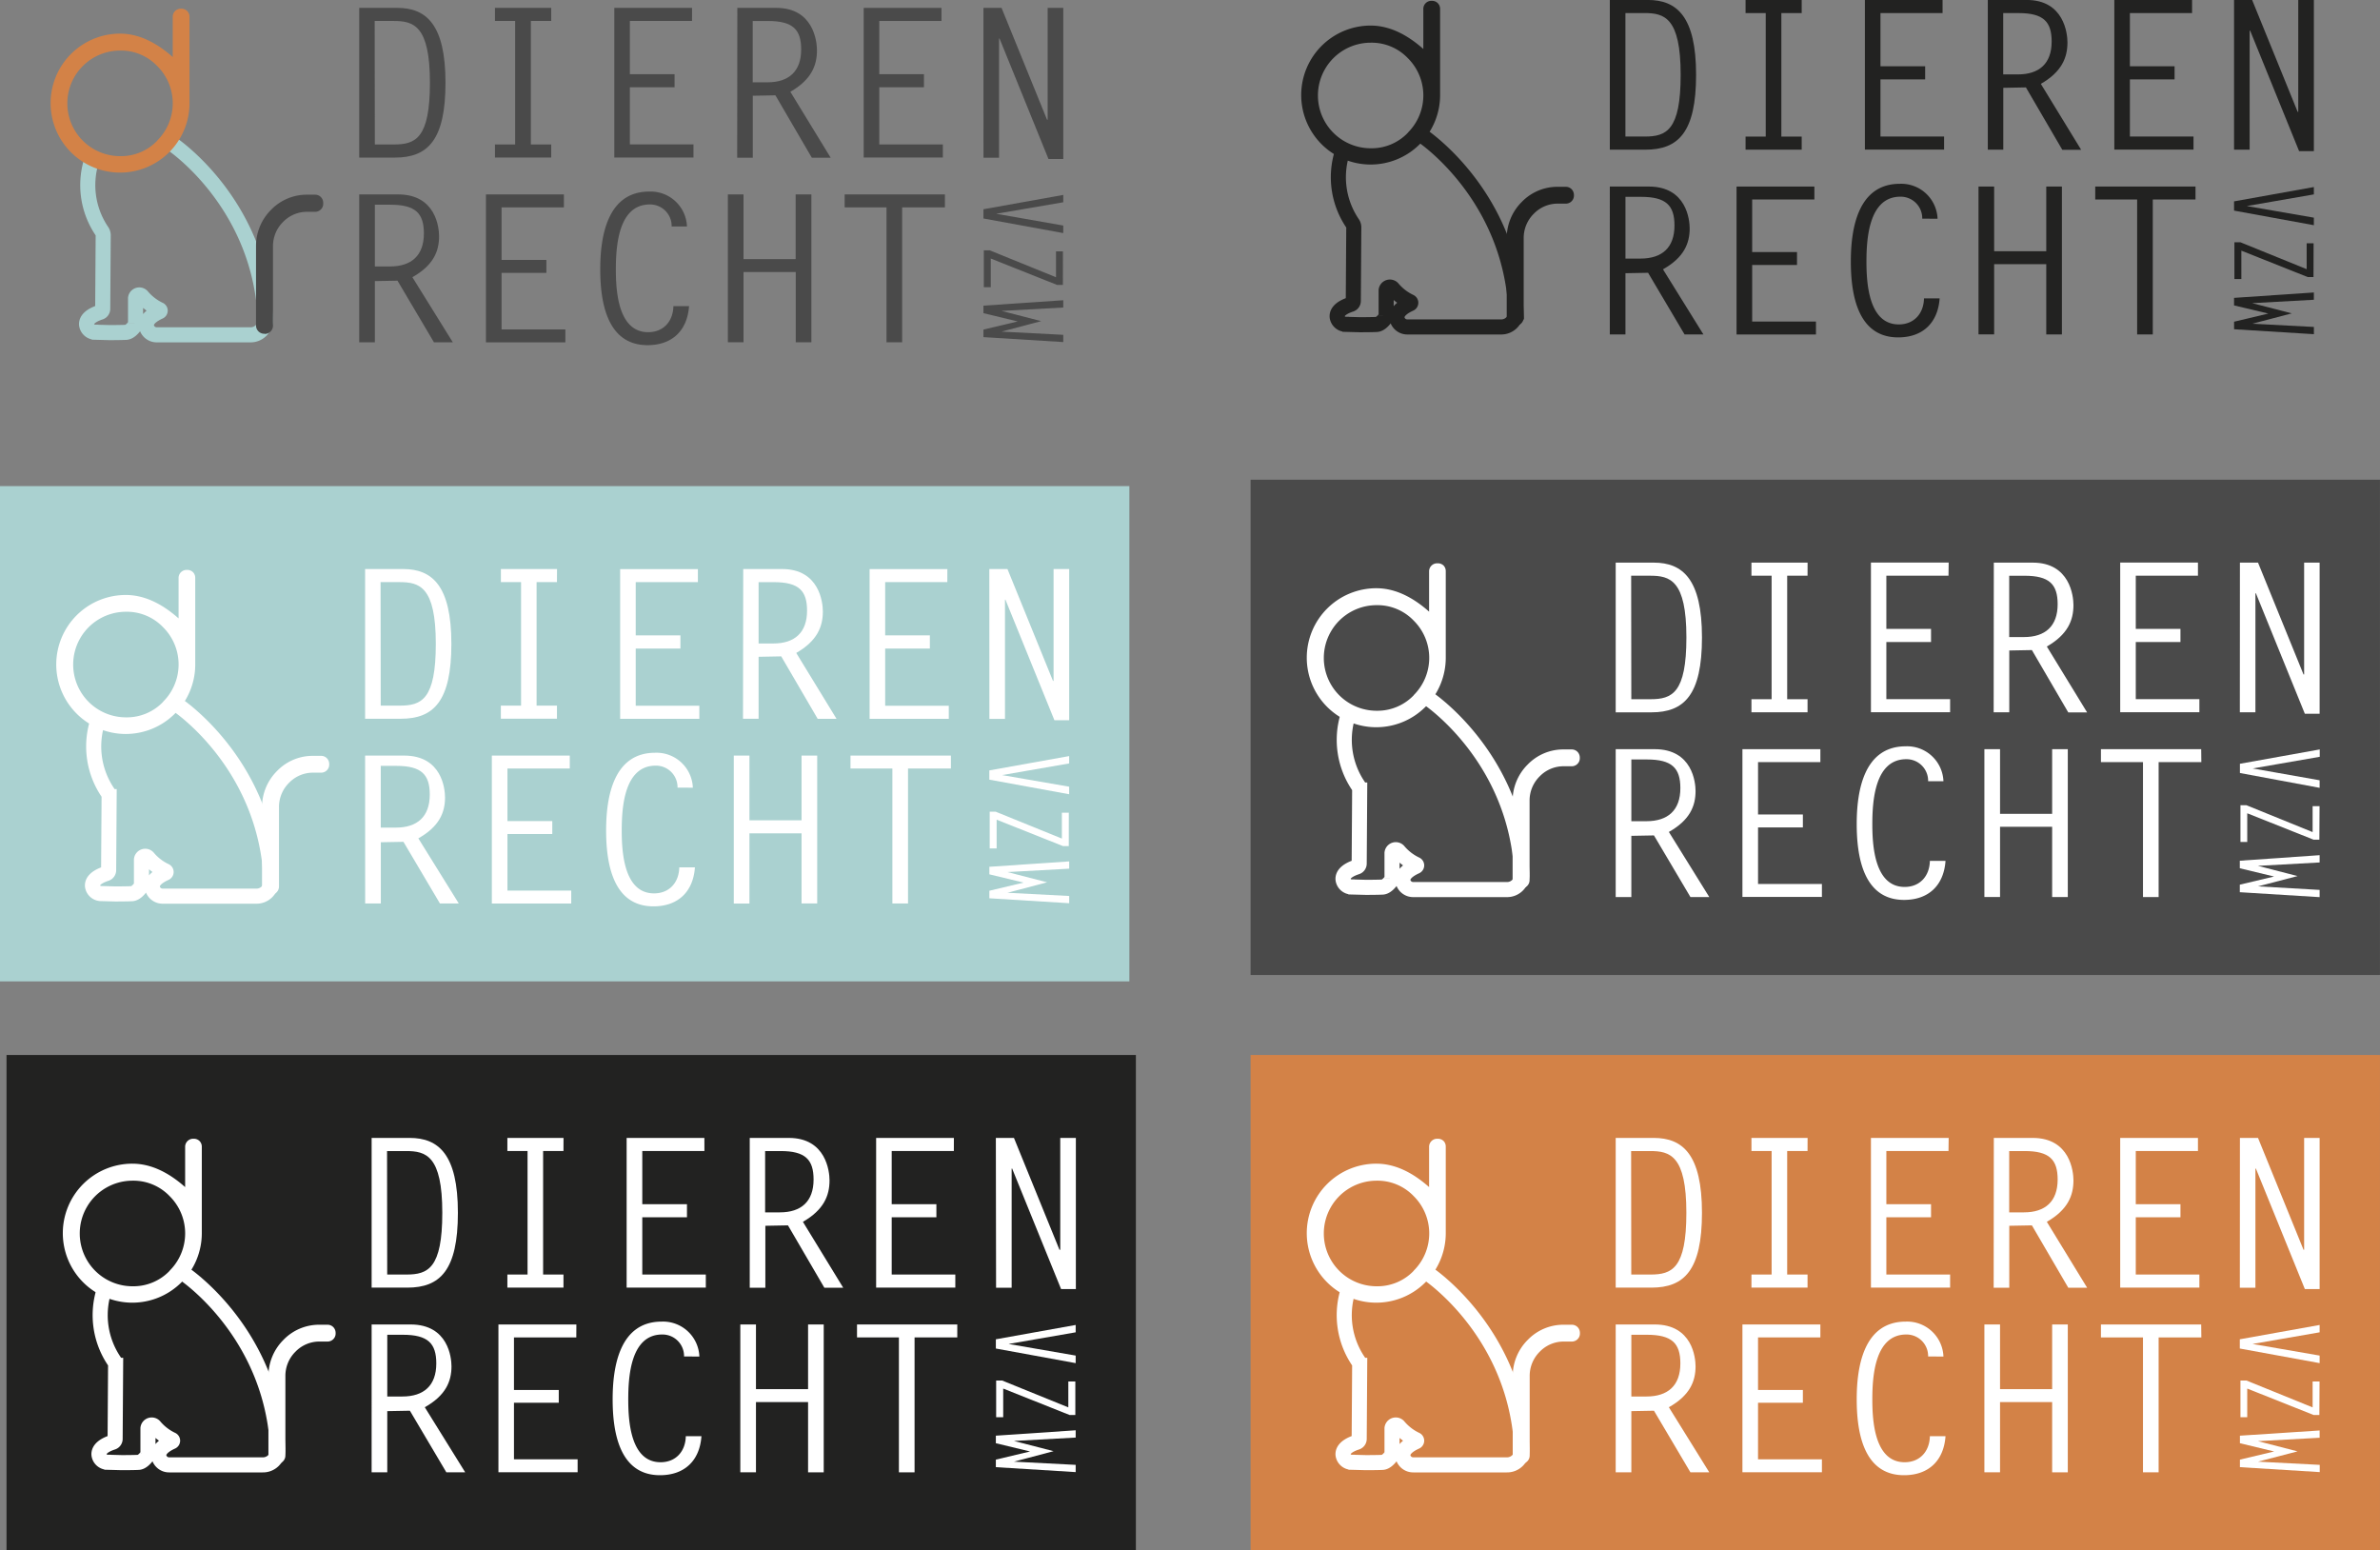 <svg xmlns="http://www.w3.org/2000/svg" viewBox="0 0 631.2 411.1"><rect x="0" y="0" width="631.2" height="411.1" fill="#808080" stroke="none"/><defs><style>.cls-1{fill:#4a4a4a;}.cls-2,.cls-6,.cls-8{fill:none;stroke-miterlimit:10;stroke-width:4px;}.cls-2{stroke:#fff;}.cls-3{fill:#fff;}.cls-4{fill:#d38247;}.cls-5{fill:#aad1d0;}.cls-6{stroke:#222221;}.cls-7{fill:#222221;}.cls-8{stroke:#aad1d0;stroke-linecap:round;}</style></defs><title>varianten</title><g id="Logo"><rect class="cls-1" x="331.67" y="127.21" width="299.52" height="131.34"/><path class="cls-2" d="M504.61,267.25s23.47,15.63,24.8,46.66a3.9,3.9,0,0,1-4,4H500.66a2.76,2.76,0,0,1-2.72-2c-.3-1.17.21-2.69,3.4-4.14a.29.29,0,0,0,0-.54,13.68,13.68,0,0,1-4.65-3.6,1,1,0,0,0-1.7.58v6.71a.93.93,0,0,1-.17.54c-.38.54-1.34,1.74-2.38,1.79-1.35.07-4.39.07-4.39.07l-3.75-.1a2.31,2.31,0,0,1-2.3-2c-.09-1,.6-2.31,3.64-3.3a.94.94,0,0,0,.64-.89l.13-19.51a1.89,1.89,0,0,0-.33-1.08A21.77,21.77,0,0,1,483.23,272" transform="translate(-125.81 -82.01)"/><path class="cls-3" d="M529.26,317.63h-.11a2.19,2.19,0,0,1-2.18-2.18V294.39a13.51,13.51,0,0,1,4-9.64,13.12,13.12,0,0,1,9.64-4h2a2.14,2.14,0,0,1,1.57.64,2.2,2.2,0,0,1,.61,1.57v.07a2.08,2.08,0,0,1-.61,1.54,2.14,2.14,0,0,1-1.57.64h-2a8.81,8.81,0,0,0-6.46,2.68,9,9,0,0,0-2.68,6.46v21.06a2.19,2.19,0,0,1-2.18,2.18" transform="translate(-125.81 -82.01)"/><path class="cls-3" d="M508.68,232a2.16,2.16,0,0,0-1.54-.61H507a2.13,2.13,0,0,0-2.18,2.18v10.64q-7-6.21-14-6.21a18.43,18.43,0,1,0,18.42,18.53v-23A2.14,2.14,0,0,0,508.68,232Zm-7.93,34.38a13.29,13.29,0,0,1-9.85,4.11,14,14,0,0,1,0-28,13.29,13.29,0,0,1,9.85,4.11,13.92,13.92,0,0,1,0,19.74Z" transform="translate(-125.81 -82.01)"/><path class="cls-3" d="M554.31,231.21H564.4c7.66,0,12.79,4.36,12.79,19.85,0,15.27-4.74,19.85-13.4,19.85h-9.48Zm4.14,36.22h5.07c5.73,0,9.54-1.6,9.54-16.38,0-15.22-4.36-16.37-9.65-16.37h-5Z" transform="translate(-125.81 -82.01)"/><path class="cls-3" d="M605.19,234.68h-5.4v32.75h5.4v3.47H590.31v-3.47h5.35V234.68h-5.35v-3.47h14.89Z" transform="translate(-125.81 -82.01)"/><path class="cls-3" d="M642.57,234.68H626.09v14.11h11.85v3.47H626.09v15.16H643v3.47H622v-39.7h20.62Z" transform="translate(-125.81 -82.01)"/><path class="cls-3" d="M654.59,231.21H664.9c9.92,0,10.81,8.93,10.81,11.25,0,4.08-1.54,7.83-7.06,11l10.69,17.48h-5l-9.65-16.54c-2,.06-4,.06-6,.11V270.9h-4.14Zm8,19.74c5.62,0,8.93-2.87,8.93-8.71,0-5.29-2.2-7.55-8.77-7.55h-4.08v16.26Z" transform="translate(-125.81 -82.01)"/><path class="cls-3" d="M708.73,234.68H692.24v14.11h11.85v3.47H692.24v15.16h16.87v3.47h-21v-39.7h20.62Z" transform="translate(-125.81 -82.01)"/><path class="cls-3" d="M719.86,231.21h4.8l12.07,29.66h.16V231.21H741v40.08h-3.92l-13-32-.11.11V270.9h-4.13Z" transform="translate(-125.81 -82.01)"/><path class="cls-3" d="M554.31,280.68h10.34c10,0,10.84,8.82,10.84,11.11,0,4-1.55,7.73-7.08,10.84l10.72,17.26h-5l-9.67-16.34c-2,.05-4,.05-6,.11v16.23h-4.15Zm8.15,19.1c5.69,0,9-2.89,9-8.77,0-5.33-2.23-7.6-8.87-7.6h-4.13v16.37Z" transform="translate(-125.81 -82.01)"/><path class="cls-3" d="M608.59,284.11H592.06V298h11.89v3.43H592.06v15H609v3.43H587.92V280.68h20.67Z" transform="translate(-125.81 -82.01)"/><path class="cls-3" d="M637.17,289.17a5.72,5.72,0,0,0-5.8-5.83c-8.4,0-9,11.22-9,17.26,0,5.72.61,16.61,8.57,16.61,4.15,0,6.63-3,6.69-6.91h4.15c-.44,6.37-4.37,10.35-11,10.35-10.95,0-12.55-11.82-12.55-20.15,0-8.6,1.82-20.58,13-20.58a9.64,9.64,0,0,1,10,9.26Z" transform="translate(-125.81 -82.01)"/><path class="cls-3" d="M656.24,297.83h13.82V280.68h4.15v39.21h-4.15V301.26H656.24v18.62h-4.15V280.68h4.15Z" transform="translate(-125.81 -82.01)"/><path class="cls-3" d="M709.63,284.11H698.3v35.78h-4.15V284.11H683v-3.43h26.59Z" transform="translate(-125.81 -82.01)"/><path class="cls-3" d="M741,288.93v2L719.86,287v-2.45l21.17-3.8v1.95l-17.79,3.09v0Z" transform="translate(-125.81 -82.01)"/><path class="cls-3" d="M740.93,304.68h-1.54l-17.59-7v7.6H720v-9.74h1.58l17.56,7.13v-6.87h1.84Z" transform="translate(-125.81 -82.01)"/><path class="cls-3" d="M724.66,317.06v0L741,318v1.92l-21.17-1.31v-2l9.08-2.16-9.08-2.19v-2L741,308.79v1.93l-16.37.9v0l10.51,2.71Z" transform="translate(-125.81 -82.01)"/><rect class="cls-4" x="331.67" y="279.77" width="299.52" height="131.34"/><path class="cls-2" d="M504.61,419.81s23.47,15.63,24.8,46.66a3.9,3.9,0,0,1-4,4H500.66a2.76,2.76,0,0,1-2.72-2c-.3-1.17.21-2.69,3.4-4.14a.29.29,0,0,0,0-.54,13.68,13.68,0,0,1-4.65-3.6,1,1,0,0,0-1.7.58v6.71a.93.93,0,0,1-.17.54c-.38.54-1.34,1.74-2.38,1.79-1.35.07-4.39.07-4.39.07l-3.75-.1a2.31,2.31,0,0,1-2.3-2c-.09-1,.6-2.31,3.64-3.3a.94.94,0,0,0,.64-.89l.13-19.51a1.89,1.89,0,0,0-.33-1.08,21.77,21.77,0,0,1-2.85-18.46" transform="translate(-125.81 -82.01)"/><path class="cls-3" d="M529.26,470.19h-.11A2.19,2.19,0,0,1,527,468V446.95a13.51,13.51,0,0,1,4-9.64,13.12,13.12,0,0,1,9.64-4h2a2.14,2.14,0,0,1,1.57.64,2.2,2.2,0,0,1,.61,1.57v.07a2.08,2.08,0,0,1-.61,1.54,2.14,2.14,0,0,1-1.57.64h-2a8.81,8.81,0,0,0-6.46,2.68,9,9,0,0,0-2.68,6.46V468a2.19,2.19,0,0,1-2.18,2.18" transform="translate(-125.81 -82.01)"/><path class="cls-3" d="M508.68,384.6a2.16,2.16,0,0,0-1.54-.61H507a2.13,2.13,0,0,0-2.18,2.18v10.64q-7-6.21-14-6.21a18.43,18.43,0,1,0,18.42,18.53v-23A2.14,2.14,0,0,0,508.68,384.6ZM500.75,419a13.29,13.29,0,0,1-9.85,4.11,14,14,0,0,1,0-28,13.29,13.29,0,0,1,9.85,4.11,13.92,13.92,0,0,1,0,19.74Z" transform="translate(-125.81 -82.01)"/><path class="cls-3" d="M554.31,383.77H564.4c7.66,0,12.79,4.36,12.79,19.85,0,15.27-4.74,19.85-13.4,19.85h-9.48ZM558.44,420h5.07c5.73,0,9.54-1.6,9.54-16.38,0-15.22-4.36-16.37-9.65-16.37h-5Z" transform="translate(-125.81 -82.01)"/><path class="cls-3" d="M605.19,387.24h-5.4V420h5.4v3.47H590.31V420h5.35V387.24h-5.35v-3.47h14.89Z" transform="translate(-125.81 -82.01)"/><path class="cls-3" d="M642.57,387.24H626.09v14.11h11.85v3.47H626.09V420H643v3.47H622v-39.7h20.62Z" transform="translate(-125.81 -82.01)"/><path class="cls-3" d="M654.59,383.77H664.9c9.92,0,10.81,8.93,10.81,11.25,0,4.08-1.54,7.83-7.06,11l10.69,17.48h-5l-9.65-16.54c-2,.06-4,.06-6,.11v16.43h-4.14Zm8,19.74c5.62,0,8.93-2.87,8.93-8.71,0-5.29-2.2-7.55-8.77-7.55h-4.08v16.26Z" transform="translate(-125.81 -82.01)"/><path class="cls-3" d="M708.73,387.24H692.24v14.11h11.85v3.47H692.24V420h16.87v3.47h-21v-39.7h20.62Z" transform="translate(-125.81 -82.01)"/><path class="cls-3" d="M719.86,383.77h4.8l12.07,29.66h.16V383.77H741v40.08h-3.92l-13-32-.11.11v31.54h-4.13Z" transform="translate(-125.81 -82.01)"/><path class="cls-3" d="M554.31,433.24h10.34c10,0,10.84,8.82,10.84,11.11,0,4-1.55,7.73-7.08,10.84l10.72,17.26h-5l-9.67-16.34c-2,.05-4,.05-6,.11v16.23h-4.15Zm8.15,19.1c5.69,0,9-2.89,9-8.77,0-5.33-2.23-7.6-8.87-7.6h-4.13v16.37Z" transform="translate(-125.81 -82.01)"/><path class="cls-3" d="M608.59,436.67H592.06v13.94h11.89V454H592.06v15H609v3.43H587.92V433.24h20.67Z" transform="translate(-125.81 -82.01)"/><path class="cls-3" d="M637.17,441.73a5.72,5.72,0,0,0-5.8-5.83c-8.4,0-9,11.22-9,17.26,0,5.72.61,16.61,8.57,16.61,4.15,0,6.63-3,6.69-6.91h4.15c-.44,6.37-4.37,10.35-11,10.35-10.95,0-12.55-11.82-12.55-20.15,0-8.6,1.82-20.58,13-20.58a9.64,9.64,0,0,1,10,9.26Z" transform="translate(-125.81 -82.01)"/><path class="cls-3" d="M656.24,450.39h13.82V433.24h4.15v39.21h-4.15V453.82H656.24v18.62h-4.15V433.24h4.15Z" transform="translate(-125.81 -82.01)"/><path class="cls-3" d="M709.63,436.67H698.3v35.78h-4.15V436.67H683v-3.43h26.59Z" transform="translate(-125.81 -82.01)"/><path class="cls-3" d="M741,441.49v2l-21.17-3.87v-2.45l21.17-3.8v1.95l-17.79,3.09v0Z" transform="translate(-125.81 -82.01)"/><path class="cls-3" d="M740.93,457.24h-1.54l-17.59-7v7.6H720v-9.74h1.58l17.56,7.13v-6.87h1.84Z" transform="translate(-125.81 -82.01)"/><path class="cls-3" d="M724.66,469.62v0l16.37.85v1.92l-21.17-1.31v-2l9.08-2.16-9.08-2.19v-2L741,461.35v1.93l-16.37.9v0l10.51,2.71Z" transform="translate(-125.81 -82.01)"/><rect class="cls-5" y="128.91" width="299.52" height="131.34"/><path class="cls-2" d="M172.94,269s23.47,15.63,24.8,46.66a3.9,3.9,0,0,1-4,4H169a2.76,2.76,0,0,1-2.72-2c-.3-1.17.21-2.69,3.4-4.14a.29.29,0,0,0,0-.54,13.68,13.68,0,0,1-4.65-3.6,1,1,0,0,0-1.7.58v6.71a.93.93,0,0,1-.17.54c-.38.54-1.34,1.74-2.38,1.79-1.35.07-4.39.07-4.39.07l-3.75-.1a2.31,2.31,0,0,1-2.3-2c-.09-1,.6-2.31,3.64-3.3a.94.94,0,0,0,.64-.89l.13-19.51a1.89,1.89,0,0,0-.33-1.08,21.77,21.77,0,0,1-2.85-18.46" transform="translate(-125.81 -82.01)"/><path class="cls-3" d="M197.59,319.34h-.11a2.19,2.19,0,0,1-2.18-2.18V296.09a13.51,13.51,0,0,1,4-9.64,13.12,13.12,0,0,1,9.64-4h2a2.14,2.14,0,0,1,1.57.64,2.2,2.2,0,0,1,.61,1.57v.07a2.08,2.08,0,0,1-.61,1.54,2.14,2.14,0,0,1-1.57.64h-2a8.81,8.81,0,0,0-6.46,2.68,9,9,0,0,0-2.68,6.46v21.06a2.19,2.19,0,0,1-2.18,2.18" transform="translate(-125.81 -82.01)"/><path class="cls-3" d="M177,233.75a2.16,2.16,0,0,0-1.54-.61h-.11a2.13,2.13,0,0,0-2.18,2.18V246q-7-6.21-14-6.21a18.43,18.43,0,1,0,18.42,18.53v-23A2.14,2.14,0,0,0,177,233.75Zm-7.93,34.38a13.29,13.29,0,0,1-9.85,4.11,14,14,0,0,1,0-28,13.29,13.29,0,0,1,9.85,4.11,13.92,13.92,0,0,1,0,19.74Z" transform="translate(-125.81 -82.01)"/><path class="cls-3" d="M222.64,232.91h10.09c7.66,0,12.79,4.36,12.79,19.85,0,15.27-4.74,19.85-13.4,19.85h-9.48Zm4.14,36.22h5.07c5.73,0,9.54-1.6,9.54-16.38,0-15.22-4.36-16.37-9.65-16.37h-5Z" transform="translate(-125.81 -82.01)"/><path class="cls-3" d="M273.52,236.38h-5.4v32.75h5.4v3.47H258.64v-3.47H264V236.38h-5.35v-3.47h14.89Z" transform="translate(-125.81 -82.01)"/><path class="cls-3" d="M310.9,236.38H294.41V250.5h11.85V254H294.41v15.16h16.87v3.47h-21v-39.7H310.9Z" transform="translate(-125.81 -82.01)"/><path class="cls-3" d="M322.92,232.91h10.31c9.92,0,10.81,8.93,10.81,11.25,0,4.08-1.54,7.83-7.06,11l10.69,17.48h-5L333,256.07c-2,.06-4,.06-6,.11v16.43h-4.14Zm8,19.74c5.62,0,8.93-2.87,8.93-8.71,0-5.29-2.2-7.55-8.77-7.55h-4.08v16.26Z" transform="translate(-125.81 -82.01)"/><path class="cls-3" d="M377.05,236.38H360.57V250.5h11.85V254H360.57v15.16h16.87v3.47h-21v-39.7h20.62Z" transform="translate(-125.81 -82.01)"/><path class="cls-3" d="M388.19,232.91H393l12.07,29.66h.16V232.91h4.14V273h-3.92l-13-32-.11.11v31.54h-4.13Z" transform="translate(-125.81 -82.01)"/><path class="cls-3" d="M222.64,282.38H233c10,0,10.84,8.82,10.84,11.11,0,4-1.55,7.73-7.08,10.84l10.72,17.26h-5l-9.67-16.34c-2,.05-4,.05-6,.11v16.23h-4.15Zm8.15,19.1c5.69,0,9-2.89,9-8.77,0-5.33-2.23-7.6-8.87-7.6h-4.13v16.37Z" transform="translate(-125.81 -82.01)"/><path class="cls-3" d="M276.92,285.81H260.39v13.94h11.89v3.43H260.39v15h16.92v3.43H256.25V282.38h20.67Z" transform="translate(-125.81 -82.01)"/><path class="cls-3" d="M305.5,290.88a5.72,5.72,0,0,0-5.8-5.83c-8.4,0-9,11.22-9,17.26,0,5.72.61,16.61,8.57,16.61,4.15,0,6.63-3,6.69-6.91h4.15c-.44,6.37-4.37,10.35-11,10.35-10.95,0-12.55-11.82-12.55-20.15,0-8.6,1.82-20.58,13-20.58a9.64,9.64,0,0,1,10,9.26Z" transform="translate(-125.81 -82.01)"/><path class="cls-3" d="M324.57,299.54h13.82V282.38h4.15v39.21h-4.15V303H324.57v18.62h-4.15V282.38h4.15Z" transform="translate(-125.81 -82.01)"/><path class="cls-3" d="M378,285.81H366.63v35.78h-4.15V285.81H351.37v-3.43H378Z" transform="translate(-125.81 -82.01)"/><path class="cls-3" d="M409.36,290.63v2l-21.17-3.87v-2.45l21.17-3.8v1.95l-17.79,3.09v0Z" transform="translate(-125.81 -82.01)"/><path class="cls-3" d="M409.26,306.38h-1.54l-17.59-7V307h-1.84v-9.74h1.58l17.56,7.13v-6.87h1.84Z" transform="translate(-125.81 -82.01)"/><path class="cls-3" d="M393,318.76v0l16.37.85v1.92l-21.17-1.31v-2l9.08-2.16-9.08-2.19v-2l21.17-1.43v1.93l-16.37.9v0l10.51,2.71Z" transform="translate(-125.81 -82.01)"/><path class="cls-6" d="M503.06,118.05s23.47,15.63,24.8,46.66a3.9,3.9,0,0,1-4,4H499.1a2.76,2.76,0,0,1-2.72-2c-.3-1.17.21-2.69,3.4-4.14a.29.29,0,0,0,0-.54,13.68,13.68,0,0,1-4.65-3.6,1,1,0,0,0-1.7.58v6.71a.93.93,0,0,1-.17.54c-.38.54-1.34,1.74-2.38,1.79-1.35.07-4.39.07-4.39.07l-3.75-.1a2.31,2.31,0,0,1-2.3-2c-.09-1,.6-2.31,3.64-3.3a.94.94,0,0,0,.64-.89l.13-19.51a1.89,1.89,0,0,0-.33-1.08,21.77,21.77,0,0,1-2.85-18.46" transform="translate(-125.81 -82.01)"/><path class="cls-7" d="M527.7,168.43h-.11a2.19,2.19,0,0,1-2.18-2.18V145.19a13.51,13.51,0,0,1,4-9.64,13.12,13.12,0,0,1,9.64-4h2a2.14,2.14,0,0,1,1.57.64,2.2,2.2,0,0,1,.61,1.57v.07a2.08,2.08,0,0,1-.61,1.54,2.14,2.14,0,0,1-1.57.64h-2a8.81,8.81,0,0,0-6.46,2.68,9,9,0,0,0-2.68,6.46v21.06a2.19,2.19,0,0,1-2.18,2.18" transform="translate(-125.81 -82.01)"/><path class="cls-7" d="M507.12,82.84a2.16,2.16,0,0,0-1.54-.61h-.11a2.13,2.13,0,0,0-2.18,2.18V95q-7-6.21-14-6.21a18.43,18.43,0,0,0-13,31.45,18.42,18.42,0,0,0,31.45-12.92v-23A2.14,2.14,0,0,0,507.12,82.84Zm-7.93,34.38a13.29,13.29,0,0,1-9.85,4.11,14,14,0,0,1,0-28,13.29,13.29,0,0,1,9.85,4.11,13.92,13.92,0,0,1,0,19.74Z" transform="translate(-125.81 -82.01)"/><path class="cls-7" d="M552.75,82h10.09c7.66,0,12.79,4.36,12.79,19.85,0,15.27-4.74,19.85-13.4,19.85h-9.48Zm4.14,36.22H562c5.73,0,9.54-1.6,9.54-16.38,0-15.22-4.36-16.37-9.65-16.37h-5Z" transform="translate(-125.81 -82.01)"/><path class="cls-7" d="M603.64,85.48h-5.4v32.75h5.4v3.47H588.75v-3.47h5.35V85.48h-5.35V82h14.89Z" transform="translate(-125.81 -82.01)"/><path class="cls-7" d="M641,85.48H624.53V99.59h11.85v3.47H624.53v15.16H641.4v3.47h-21V82H641Z" transform="translate(-125.81 -82.01)"/><path class="cls-7" d="M653,82h10.31c9.92,0,10.81,8.93,10.81,11.25,0,4.08-1.54,7.83-7.06,11l10.69,17.48h-5l-9.65-16.54c-2,.06-4,.06-6,.11V121.7H653Zm8,19.74c5.62,0,8.93-2.87,8.93-8.71,0-5.29-2.2-7.55-8.77-7.55h-4.08v16.26Z" transform="translate(-125.81 -82.01)"/><path class="cls-7" d="M707.17,85.48H690.68V99.59h11.85v3.47H690.68v15.16h16.87v3.47h-21V82h20.62Z" transform="translate(-125.81 -82.01)"/><path class="cls-7" d="M718.3,82h4.8l12.07,29.66h.16V82h4.14v40.08h-3.92l-13-32-.11.11V121.7H718.3Z" transform="translate(-125.81 -82.01)"/><path class="cls-7" d="M552.75,131.48h10.34c10,0,10.84,8.82,10.84,11.11,0,4-1.55,7.73-7.08,10.84l10.72,17.26h-5l-9.67-16.34c-2,.05-4,.05-6,.11v16.23h-4.15Zm8.15,19.1c5.69,0,9-2.89,9-8.77,0-5.33-2.23-7.6-8.87-7.6h-4.13v16.37Z" transform="translate(-125.81 -82.01)"/><path class="cls-7" d="M607,134.91H590.5v13.94h11.89v3.43H590.5v15h16.92v3.43H586.36V131.48H607Z" transform="translate(-125.81 -82.01)"/><path class="cls-7" d="M635.61,140a5.72,5.72,0,0,0-5.8-5.83c-8.4,0-9,11.22-9,17.26,0,5.72.61,16.61,8.57,16.61,4.15,0,6.63-3,6.69-6.91h4.15c-.44,6.37-4.37,10.35-11,10.35-10.95,0-12.55-11.82-12.55-20.15,0-8.6,1.82-20.58,13-20.58a9.64,9.64,0,0,1,10,9.26Z" transform="translate(-125.81 -82.01)"/><path class="cls-7" d="M654.68,148.63H668.5V131.48h4.15v39.21H668.5V152.06H654.68v18.62h-4.15V131.48h4.15Z" transform="translate(-125.81 -82.01)"/><path class="cls-7" d="M708.08,134.91H696.75v35.78H692.6V134.91H681.49v-3.43h26.59Z" transform="translate(-125.81 -82.01)"/><path class="cls-7" d="M739.47,139.73v2l-21.17-3.87v-2.45l21.17-3.8v1.95l-17.79,3.09v0Z" transform="translate(-125.81 -82.01)"/><path class="cls-7" d="M739.37,155.48h-1.54l-17.59-7V156H718.4v-9.74H720l17.56,7.13v-6.87h1.84Z" transform="translate(-125.81 -82.01)"/><path class="cls-7" d="M723.11,167.86v0l16.37.85v1.92l-21.17-1.31v-2l9.08-2.16L718.3,163v-2l21.17-1.43v1.93l-16.37.9v0l10.51,2.71Z" transform="translate(-125.81 -82.01)"/><rect class="cls-7" x="1.73" y="279.77" width="299.52" height="131.34"/><path class="cls-2" d="M174.67,419.81s23.47,15.63,24.8,46.66a3.9,3.9,0,0,1-4,4H170.72a2.76,2.76,0,0,1-2.72-2c-.3-1.17.21-2.69,3.4-4.14a.29.29,0,0,0,0-.54,13.68,13.68,0,0,1-4.65-3.6,1,1,0,0,0-1.7.58v6.71a.93.93,0,0,1-.17.54c-.38.54-1.34,1.74-2.38,1.79-1.35.07-4.39.07-4.39.07l-3.75-.1a2.31,2.31,0,0,1-2.3-2c-.09-1,.6-2.31,3.64-3.3a.94.94,0,0,0,.64-.89l.13-19.51a1.89,1.89,0,0,0-.33-1.08,21.77,21.77,0,0,1-2.85-18.46" transform="translate(-125.81 -82.01)"/><path class="cls-3" d="M199.32,470.19h-.11A2.19,2.19,0,0,1,197,468V446.95a13.51,13.51,0,0,1,4-9.64,13.12,13.12,0,0,1,9.64-4h2a2.14,2.14,0,0,1,1.57.64,2.2,2.2,0,0,1,.61,1.57v.07a2.08,2.08,0,0,1-.61,1.54,2.14,2.14,0,0,1-1.57.64h-2a8.81,8.81,0,0,0-6.46,2.68,9,9,0,0,0-2.68,6.46V468a2.19,2.19,0,0,1-2.18,2.18" transform="translate(-125.81 -82.01)"/><path class="cls-3" d="M178.74,384.6a2.16,2.16,0,0,0-1.54-.61h-.11a2.13,2.13,0,0,0-2.18,2.18v10.64q-7-6.21-14-6.21a18.43,18.43,0,1,0,18.42,18.53v-23A2.14,2.14,0,0,0,178.74,384.6ZM170.81,419a13.29,13.29,0,0,1-9.85,4.11,14,14,0,0,1,0-28,13.29,13.29,0,0,1,9.85,4.11,13.92,13.92,0,0,1,0,19.74Z" transform="translate(-125.81 -82.01)"/><path class="cls-3" d="M224.37,383.77h10.09c7.66,0,12.79,4.36,12.79,19.85,0,15.27-4.74,19.85-13.4,19.85h-9.48ZM228.5,420h5.07c5.73,0,9.54-1.6,9.54-16.38,0-15.22-4.36-16.37-9.65-16.37h-5Z" transform="translate(-125.81 -82.01)"/><path class="cls-3" d="M275.25,387.24h-5.4V420h5.4v3.47H260.37V420h5.35V387.24h-5.35v-3.47h14.89Z" transform="translate(-125.81 -82.01)"/><path class="cls-3" d="M312.63,387.24H296.15v14.11H308v3.47H296.15V420H313v3.47H292v-39.7h20.62Z" transform="translate(-125.81 -82.01)"/><path class="cls-3" d="M324.65,383.77H335c9.92,0,10.81,8.93,10.81,11.25,0,4.08-1.54,7.83-7.06,11l10.69,17.48h-5l-9.65-16.54c-2,.06-4,.06-6,.11v16.43h-4.14Zm8,19.74c5.62,0,8.93-2.87,8.93-8.71,0-5.29-2.2-7.55-8.77-7.55h-4.08v16.26Z" transform="translate(-125.81 -82.01)"/><path class="cls-3" d="M378.78,387.24H362.3v14.11h11.85v3.47H362.3V420h16.87v3.47h-21v-39.7h20.62Z" transform="translate(-125.81 -82.01)"/><path class="cls-3" d="M389.92,383.77h4.8l12.07,29.66H407V383.77h4.14v40.08h-3.92l-13-32-.11.11v31.54h-4.13Z" transform="translate(-125.81 -82.01)"/><path class="cls-3" d="M224.37,433.24h10.34c10,0,10.84,8.82,10.84,11.11,0,4-1.55,7.73-7.08,10.84l10.72,17.26h-5l-9.67-16.34c-2,.05-4,.05-6,.11v16.23h-4.15Zm8.15,19.1c5.69,0,9-2.89,9-8.77,0-5.33-2.23-7.6-8.87-7.6h-4.13v16.37Z" transform="translate(-125.81 -82.01)"/><path class="cls-3" d="M278.65,436.67H262.12v13.94H274V454H262.12v15H279v3.43H258V433.24h20.67Z" transform="translate(-125.81 -82.01)"/><path class="cls-3" d="M307.23,441.73a5.72,5.72,0,0,0-5.8-5.83c-8.4,0-9,11.22-9,17.26,0,5.72.61,16.61,8.57,16.61,4.15,0,6.63-3,6.69-6.91h4.15c-.44,6.37-4.37,10.35-11,10.35-10.95,0-12.55-11.82-12.55-20.15,0-8.6,1.82-20.58,13-20.58a9.64,9.64,0,0,1,10,9.26Z" transform="translate(-125.81 -82.01)"/><path class="cls-3" d="M326.3,450.39h13.82V433.24h4.15v39.21h-4.15V453.82H326.3v18.62h-4.15V433.24h4.15Z" transform="translate(-125.81 -82.01)"/><path class="cls-3" d="M379.69,436.67H368.36v35.78h-4.15V436.67H353.1v-3.43h26.59Z" transform="translate(-125.81 -82.01)"/><path class="cls-3" d="M411.09,441.49v2l-21.17-3.87v-2.45l21.17-3.8v1.95l-17.79,3.09v0Z" transform="translate(-125.81 -82.01)"/><path class="cls-3" d="M411,457.24h-1.54l-17.59-7v7.6H390v-9.74h1.58l17.56,7.13v-6.87H411Z" transform="translate(-125.81 -82.01)"/><path class="cls-3" d="M394.72,469.62v0l16.37.85v1.92l-21.17-1.31v-2l9.08-2.16-9.08-2.19v-2l21.17-1.43v1.93l-16.37.9v0l10.51,2.71Z" transform="translate(-125.81 -82.01)"/></g><g id="Layer_1" data-name="Layer 1"><path class="cls-8" d="M171.38,120.14s23.47,15.63,24.8,46.66a3.9,3.9,0,0,1-4,4H167.43a2.76,2.76,0,0,1-2.72-2c-.3-1.17.21-2.69,3.4-4.14a.29.29,0,0,0,0-.54,13.68,13.68,0,0,1-4.65-3.6,1,1,0,0,0-1.7.58v6.71a.93.93,0,0,1-.17.54c-.38.54-1.34,1.74-2.38,1.79-1.35.07-4.39.07-4.39.07l-3.75-.1a2.31,2.31,0,0,1-2.3-2c-.09-1,.6-2.31,3.64-3.3a.94.94,0,0,0,.64-.89l.13-19.51a1.89,1.89,0,0,0-.33-1.08A21.77,21.77,0,0,1,150,124.87" transform="translate(-125.81 -82.01)"/><path class="cls-1" d="M196,170.52h-.11a2.19,2.19,0,0,1-2.18-2.18V147.28a13.51,13.51,0,0,1,4-9.64,13.12,13.12,0,0,1,9.64-4h2a2.14,2.14,0,0,1,1.57.64,2.2,2.2,0,0,1,.61,1.57V136a2.08,2.08,0,0,1-.61,1.54,2.14,2.14,0,0,1-1.57.64h-2a8.81,8.81,0,0,0-6.46,2.68,9,9,0,0,0-2.68,6.46v21.06a2.19,2.19,0,0,1-2.18,2.18" transform="translate(-125.81 -82.01)"/><path class="cls-4" d="M175.45,84.93a2.16,2.16,0,0,0-1.54-.61h-.11a2.13,2.13,0,0,0-2.18,2.18V97.14q-7-6.21-14-6.21a18.43,18.43,0,0,0-13,31.45,18.42,18.42,0,0,0,31.45-12.92v-23A2.14,2.14,0,0,0,175.45,84.93Zm-7.93,34.38a13.29,13.29,0,0,1-9.85,4.11,14,14,0,0,1,0-28,13.29,13.29,0,0,1,9.85,4.11,13.92,13.92,0,0,1,0,19.74Z" transform="translate(-125.81 -82.01)"/><path class="cls-1" d="M221.08,84.1h10.09c7.66,0,12.79,4.36,12.79,19.85,0,15.27-4.74,19.85-13.4,19.85h-9.48Zm4.14,36.22h5.07c5.73,0,9.54-1.6,9.54-16.38,0-15.22-4.36-16.37-9.65-16.37h-5Z" transform="translate(-125.81 -82.01)"/><path class="cls-1" d="M272,87.57h-5.4v32.75H272v3.47H257.08v-3.47h5.35V87.57h-5.35V84.1H272Z" transform="translate(-125.81 -82.01)"/><path class="cls-1" d="M309.34,87.57H292.86v14.11h11.85v3.47H292.86v15.16h16.87v3.47h-21V84.1h20.62Z" transform="translate(-125.81 -82.01)"/><path class="cls-1" d="M321.36,84.1h10.31c9.92,0,10.81,8.93,10.81,11.25,0,4.08-1.54,7.83-7.06,11l10.69,17.48h-5l-9.65-16.54c-2,.06-4,.06-6,.11v16.43h-4.14Zm8,19.74c5.62,0,8.93-2.87,8.93-8.71,0-5.29-2.2-7.55-8.77-7.55h-4.08v16.26Z" transform="translate(-125.81 -82.01)"/><path class="cls-1" d="M375.5,87.57H359v14.11h11.85v3.47H359v15.16h16.87v3.47h-21V84.1H375.5Z" transform="translate(-125.81 -82.01)"/><path class="cls-1" d="M386.63,84.1h4.8l12.07,29.66h.16V84.1h4.14v40.08h-3.92l-13-32-.11.11v31.54h-4.13Z" transform="translate(-125.81 -82.01)"/><path class="cls-1" d="M221.08,133.57h10.34c10,0,10.84,8.82,10.84,11.11,0,4-1.55,7.73-7.08,10.84l10.72,17.26h-5l-9.67-16.34c-2,.05-4,.05-6,.11v16.23h-4.15Zm8.15,19.1c5.69,0,9-2.89,9-8.77,0-5.33-2.23-7.6-8.87-7.6h-4.13v16.37Z" transform="translate(-125.81 -82.01)"/><path class="cls-1" d="M275.36,137H258.83v13.94h11.89v3.43H258.83v15h16.92v3.43H254.69V133.57h20.67Z" transform="translate(-125.81 -82.01)"/><path class="cls-1" d="M303.94,142.06a5.72,5.72,0,0,0-5.8-5.83c-8.4,0-9,11.22-9,17.26,0,5.72.61,16.61,8.57,16.61,4.15,0,6.63-3,6.69-6.91h4.15c-.44,6.37-4.37,10.35-11,10.35-10.95,0-12.55-11.82-12.55-20.15,0-8.6,1.82-20.58,13-20.58a9.64,9.64,0,0,1,10,9.26Z" transform="translate(-125.81 -82.01)"/><path class="cls-1" d="M323,150.72h13.82V133.57H341v39.21h-4.15V154.15H323v18.62h-4.15V133.57H323Z" transform="translate(-125.81 -82.01)"/><path class="cls-1" d="M376.41,137H365.07v35.78h-4.15V137H349.82v-3.43h26.59Z" transform="translate(-125.81 -82.01)"/><path class="cls-1" d="M407.8,141.82v2l-21.17-3.87v-2.45l21.17-3.8v1.95L390,138.7v0Z" transform="translate(-125.81 -82.01)"/><path class="cls-1" d="M407.7,157.57h-1.54l-17.59-7v7.6h-1.84V148.4h1.58l17.56,7.13v-6.87h1.84Z" transform="translate(-125.81 -82.01)"/><path class="cls-1" d="M391.43,169.95v0l16.37.85v1.92l-21.17-1.31v-2l9.08-2.16-9.08-2.19v-2l21.17-1.43v1.93l-16.37.9v0l10.51,2.71Z" transform="translate(-125.81 -82.01)"/></g></svg>